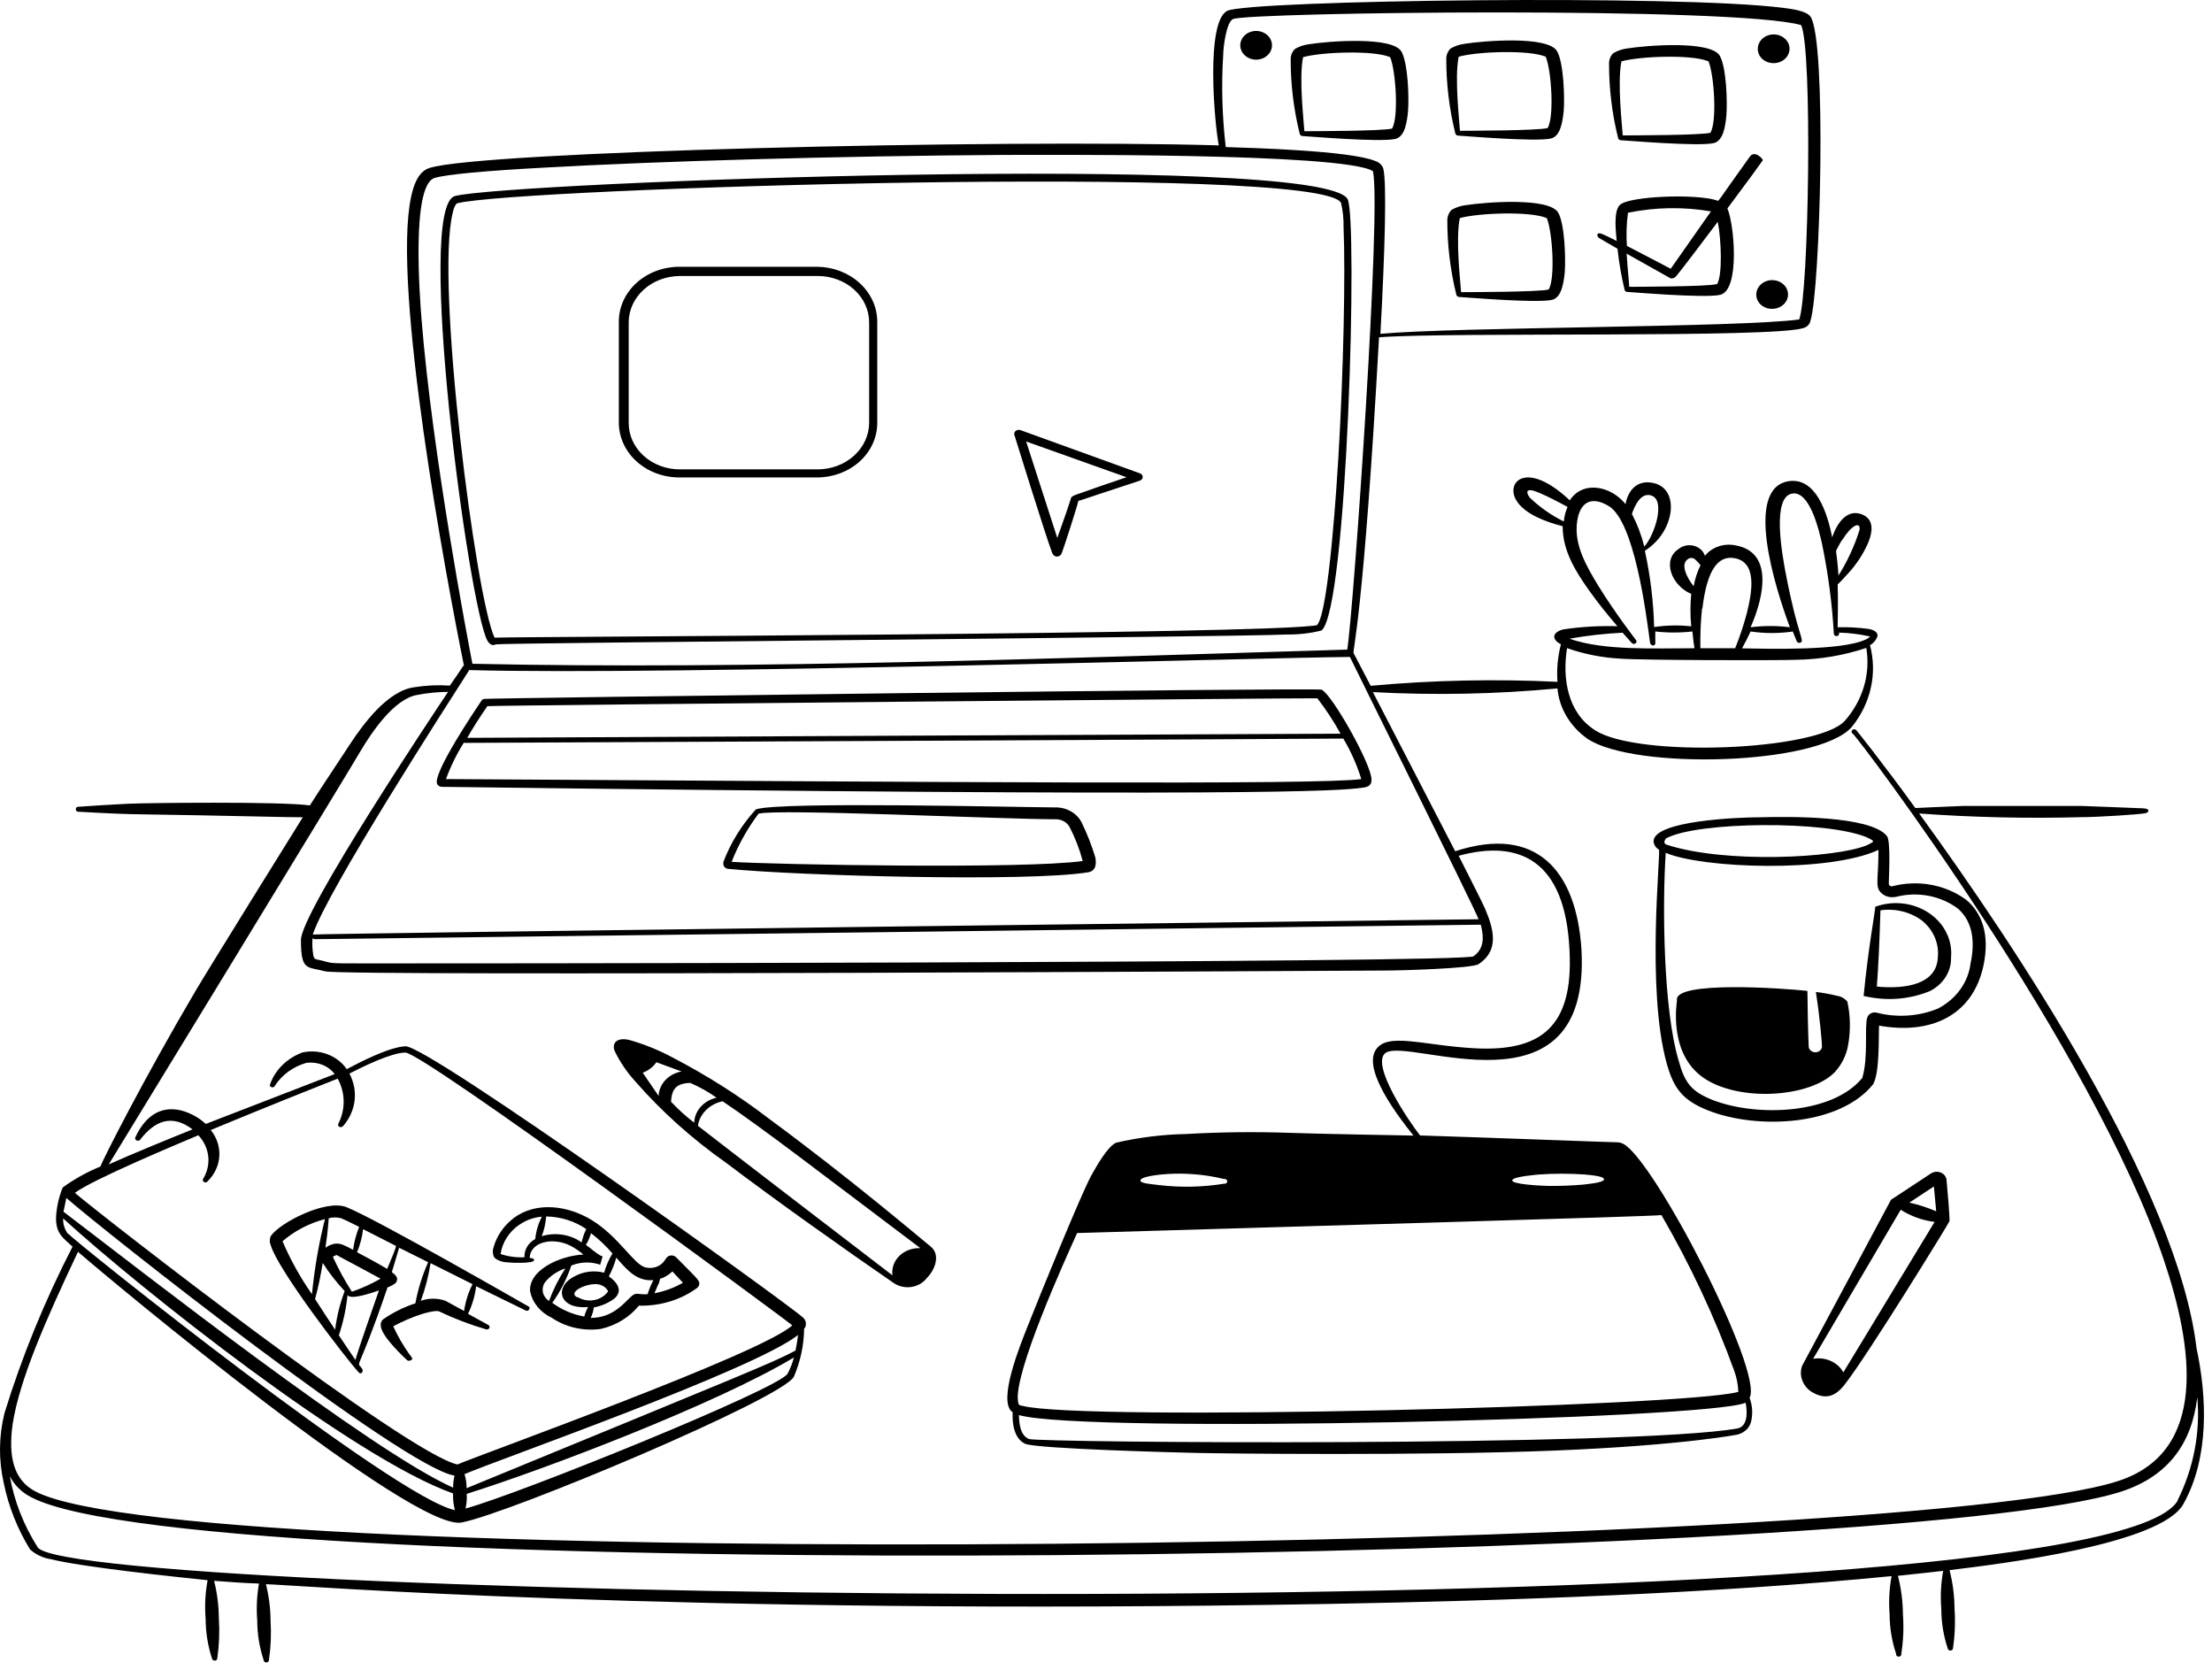 <svg width="216" height="163" viewBox="0 0 216 163" fill="none" xmlns="http://www.w3.org/2000/svg">
<path d="M143.899 93.348H143.831H143.899ZM49.369 123.225C49.799 123.287 52.154 123.389 52.154 123.02C52.154 122.805 51.723 122.815 51.723 122.815C51.78 121.177 54.078 120.767 55.72 121.627C56.172 121.863 56.59 122.148 56.965 122.477C54.644 122.59 51.565 124.024 51.769 126.103C51.886 126.645 52.137 127.156 52.504 127.599C52.87 128.04 53.343 128.401 53.886 128.654C54.564 129.113 55.337 129.446 56.159 129.632C56.981 129.819 57.837 129.854 58.675 129.739C60.167 129.395 61.48 128.591 62.388 127.465C64.44 127.524 66.447 126.917 68.048 125.755C68.116 125.706 68.172 125.646 68.213 125.577C68.254 125.508 68.278 125.433 68.286 125.355C68.286 124.997 68.286 125.017 66.022 122.744C65.958 122.679 65.877 122.629 65.788 122.599C65.698 122.568 65.601 122.557 65.506 122.567C65.41 122.576 65.319 122.607 65.239 122.656C65.16 122.704 65.094 122.77 65.048 122.846C65.009 122.89 64.975 122.939 64.946 122.989C64.766 123.295 64.476 123.535 64.123 123.67C63.771 123.804 63.378 123.824 63.01 123.727C61.878 123.43 60.418 120.716 57.758 119.097C55.437 117.684 52.323 117.264 50.127 118.944C49.182 119.678 48.51 120.658 48.203 121.75C48.08 122.087 48.105 122.453 48.27 122.774C48.568 123.035 48.956 123.194 49.369 123.225ZM53.625 127.025C53.315 126.824 53.099 126.526 53.022 126.188C52.944 125.85 53.01 125.498 53.206 125.202C53.708 124.574 54.406 124.096 55.21 123.829C54.561 124.825 54.03 125.878 53.625 126.974V127.025ZM64.29 125.407C64.561 124.669 64.29 124.925 64.743 124.741C65.085 124.586 65.396 124.378 65.659 124.126L66.69 125.233C65.837 125.722 64.893 126.069 63.905 126.257C64.018 125.991 64.199 125.581 64.29 125.355V125.407ZM60.191 122.795C61.267 124.014 62.161 125.099 63.803 124.977C63.569 125.418 63.379 125.877 63.237 126.349C62.41 126.4 62.297 126.226 61.969 126.349C61.324 126.574 60.259 128.674 57.678 128.664C57.839 128.338 57.942 127.993 57.984 127.64C58.714 127.506 59.398 127.214 59.976 126.789C60.224 126.595 60.385 126.326 60.429 126.031C60.429 125.673 60.293 125.212 59.456 124.608C59.768 124.009 60.014 123.385 60.191 122.744V122.795ZM56.388 126.667C55.391 126.185 57.09 125.335 58.188 125.366C58.44 125.367 58.687 125.434 58.899 125.557C59.111 125.68 59.281 125.856 59.388 126.062C59.236 126.282 59.037 126.473 58.802 126.62C58.566 126.769 58.3 126.872 58.019 126.923C57.739 126.975 57.449 126.975 57.168 126.922C56.888 126.869 56.622 126.765 56.388 126.615V126.667ZM57.724 120.398C58.492 120.99 59.19 121.652 59.807 122.375C59.448 122.965 59.174 123.595 58.992 124.249C58.516 124.125 58.017 124.092 57.526 124.15C57.035 124.208 56.563 124.357 56.139 124.587C54.067 125.612 54.554 127.855 57.429 127.599C57.26 127.893 57.134 128.206 57.056 128.531C55.907 128.323 54.834 127.862 53.931 127.189C54.733 126.061 55.358 124.836 55.788 123.553C56.228 123.37 56.704 123.268 57.188 123.254C57.672 123.24 58.154 123.314 58.606 123.471L58.844 122.662L58.595 122.559C58.063 122.232 57.825 121.975 57.214 121.535C57.441 121.161 57.612 120.762 57.724 120.347V120.398ZM53.331 118.759C54.748 118.782 56.119 119.213 57.248 119.988C57.045 120.406 56.893 120.842 56.795 121.289C56.253 120.904 55.612 120.646 54.932 120.542C54.252 120.436 53.554 120.485 52.901 120.685C53.139 120.063 53.284 119.416 53.331 118.759ZM50.738 119.558C51.366 119.116 52.12 118.846 52.912 118.78C52.561 119.468 52.343 120.206 52.267 120.961C51.929 121.144 51.653 121.407 51.468 121.721C51.282 122.034 51.195 122.388 51.214 122.744C50.421 122.783 49.627 122.675 48.882 122.426C49.05 121.288 49.709 120.257 50.716 119.558H50.738ZM33.825 117.848C31.787 117.049 27.259 119.415 26.432 120.685C26.313 120.965 26.313 121.275 26.432 121.556C27.145 124.003 33.802 132.648 35.036 133.99C35.251 134.236 35.546 133.898 35.353 133.611C34.764 132.73 34.832 134.502 37.844 125.683C38.123 125.584 38.383 125.446 38.614 125.274C38.719 125.168 38.777 125.031 38.777 124.889C38.777 124.748 38.719 124.61 38.614 124.505C38.511 124.39 38.393 124.287 38.263 124.198L38.976 121.812L41.806 123.225C41.234 124.519 40.816 125.865 40.561 127.24C39.419 127.612 38.349 128.145 37.391 128.817C36.723 129.483 37.776 130.712 38.432 131.45C39.089 132.187 39.644 132.689 39.768 132.802C39.893 132.914 40.289 132.802 40.255 132.617C40.183 132.469 40.088 132.331 39.972 132.208C39.359 131.344 38.832 130.432 38.398 129.483C39.278 129.007 40.207 128.609 41.172 128.295C41.523 128.182 42.61 127.875 42.904 128.039C44.357 128.731 45.872 129.31 47.433 129.77C47.496 129.797 47.568 129.801 47.634 129.779C47.7 129.758 47.754 129.714 47.784 129.657C47.814 129.6 47.817 129.534 47.794 129.475C47.771 129.416 47.722 129.367 47.659 129.34L45.701 128.264C46.117 127.409 46.385 126.5 46.493 125.571L51.327 127.937C51.621 128.09 51.848 127.67 51.633 127.558C51.418 127.445 36.746 119.005 33.825 117.848ZM32.104 118.933C32.499 118.826 32.92 118.826 33.315 118.933C33.576 119.036 34.21 119.343 35.07 119.773C34.78 120.498 34.582 121.251 34.481 122.016C33.723 121.627 33.27 121.33 32.67 121.422C32.343 121.489 32.037 121.622 31.776 121.812C31.889 121.013 31.991 120.398 32.104 118.933ZM27.576 121.187C28.75 120.174 30.174 119.429 31.73 119.015C31.126 121.432 30.703 123.881 30.462 126.349C29.321 124.714 28.358 122.981 27.587 121.177L27.576 121.187ZM32.715 129.801C32.093 128.869 31.413 127.834 30.768 126.82C31.153 125.355 31.278 124.679 31.515 123.297C32.135 124.269 32.851 125.187 33.655 126.042C33.199 127.261 32.887 128.521 32.727 129.801H32.715ZM34.697 132.751C34.289 132.167 33.768 131.378 33.089 130.364C33.519 129.079 33.803 127.757 33.938 126.421C34.187 126.964 36.406 126.185 37.006 125.98C36.565 127.24 35.025 131.624 34.708 132.751H34.697ZM34.357 126.103C33.655 125.005 33.035 123.865 32.5 122.692L32.851 122.518C33.01 122.6 36.882 124.669 37.164 124.833C36.282 125.341 35.345 125.766 34.368 126.103H34.357ZM37.753 123.85C36.904 123.338 35.749 122.713 34.866 122.252C35.168 121.526 35.366 120.769 35.455 119.999L38.67 121.637C38.614 122.027 38.229 122.826 37.821 123.85H37.753ZM45.248 127.947L43.504 126.994C42.73 126.718 41.867 126.718 41.093 126.994C41.532 125.797 41.85 124.566 42.044 123.317L46.142 125.366C45.723 126.201 45.445 127.088 45.316 127.998L45.248 127.947Z" fill="black"/>
<path d="M214.486 131.593C212.652 116.148 196.847 92.395 187.405 79.418C192.677 79.8 197.969 79.919 203.254 79.777C204.76 79.777 208.7 79.531 209.46 79.398C209.9 79.316 209.968 78.937 209.301 78.916C208.632 78.896 203.877 78.691 203.233 78.681H191.719C189.952 78.742 187.19 78.885 187.032 78.885C183.635 74.205 181.269 71.275 181.247 71.265C181.221 71.241 181.189 71.222 181.155 71.211C181.12 71.199 181.083 71.193 181.046 71.195C181.009 71.198 180.973 71.206 180.94 71.222C180.907 71.238 180.879 71.259 180.856 71.286C180.833 71.312 180.817 71.343 180.808 71.375C180.8 71.409 180.798 71.442 180.806 71.475C180.813 71.508 180.828 71.539 180.849 71.566C180.87 71.594 180.897 71.617 180.93 71.634C181.45 72.013 204.33 102.259 211.327 123.092C214.101 131.358 215.742 141.733 206.798 144.601C185.56 151.463 19.22 153.696 3.496 145.625C1.311 144.509 0.801 142.184 1.231 139.05C1.899 134.697 4.492 128.807 7.616 122.211C11.137 125.284 40.345 149.548 45.078 148.637C49.81 147.725 76.425 136.54 77.523 134.4C78.162 132.913 78.499 131.334 78.52 129.739C78.654 129.572 78.716 129.367 78.695 129.161C78.675 128.957 78.572 128.765 78.406 128.623C76.652 127.045 41.84 102.074 39.598 102.146C38.036 102.208 35.206 103.662 33.858 104.379C33.422 103.732 32.771 103.227 31.999 102.932C31.227 102.638 30.373 102.571 29.556 102.74C28.787 103.021 28.097 103.457 27.541 104.014C26.984 104.571 26.574 105.235 26.341 105.956C26.354 106.012 26.387 106.061 26.436 106.097C26.484 106.133 26.545 106.152 26.607 106.152C26.67 106.152 26.73 106.133 26.779 106.097C26.827 106.061 26.861 106.012 26.873 105.956C27.554 104.914 28.634 104.135 29.907 103.764C30.437 103.691 30.979 103.755 31.47 103.949C31.961 104.143 32.381 104.459 32.681 104.86L20.092 109.726C19.424 109.104 18.589 108.648 17.669 108.404C15.518 107.892 14.069 109.172 13.209 111.047C13.19 111.101 13.192 111.159 13.215 111.212C13.238 111.264 13.28 111.308 13.335 111.335C13.389 111.364 13.453 111.373 13.514 111.364C13.576 111.354 13.632 111.325 13.673 111.282C15.122 109.388 16.798 108.742 18.801 110.258C16.379 111.231 12.994 112.614 10.616 113.679C10.786 113.433 35.217 73.406 35.217 73.303C36.292 71.501 38.455 68.274 40.685 67.854C41.693 67.656 42.721 67.552 43.753 67.547C42.179 69.903 29.409 89.056 29.387 91.76C29.387 94.833 29.975 94.352 31.787 94.833C33.598 95.314 134.955 94.751 135.136 94.751C136.891 94.751 143.751 94.546 144.385 94.126C146.355 92.815 145.914 90.859 145.053 88.8C144.85 88.309 143.819 86.27 142.438 83.546C148.382 81.927 152.853 83.986 153.261 92.764C153.669 100.354 150.363 102.668 144.034 102.341C138.951 102.074 135.442 100.722 134.332 102.515C133.087 104.512 136.529 108.998 138.023 110.862C137.808 110.862 128.332 110.688 125.943 110.596C122.577 110.478 119.207 110.516 115.845 110.709C113.53 110.755 111.228 111.04 108.985 111.559C108.135 111.938 107.037 113.915 106.573 114.744C105.656 116.373 101.479 126.595 100.324 129.545C99.645 131.245 97.347 136.878 98.886 137.872C98.83 138.968 99.022 140.432 100.086 140.944C101.15 141.457 115.777 141.825 116.898 141.846C118.879 141.897 138.906 142.133 151.687 141.62C164.469 141.108 170.05 140.002 169.722 140.033C170.046 139.947 170.338 139.78 170.564 139.551C170.79 139.324 170.942 139.044 171.001 138.742C171.176 137.985 171.121 137.2 170.843 136.469C172.269 133.959 161.48 113.126 158.491 111.661C158.315 111.572 158.117 111.522 157.914 111.518C157.314 111.518 143.887 111.006 138.668 110.852C137.536 109.408 133.857 103.969 135.272 102.812C137.423 101.112 155.389 109.633 154.427 92.672C153.929 85 150.023 80.504 142.099 83.105C141.408 81.753 135.612 70.548 134.061 67.568C140.069 67.893 146.097 67.773 152.084 67.209C152.169 68.165 152.473 69.095 152.976 69.939C153.479 70.783 154.17 71.525 155.004 72.115C159.533 75.188 177.556 74.727 180.828 70.968C181.745 69.834 182.379 68.533 182.685 67.155C182.992 65.778 182.965 64.357 182.605 62.989C182.906 62.816 183.14 62.562 183.273 62.262C183.454 61.944 183.273 61.545 182.492 61.402C181.484 61.265 180.465 61.21 179.447 61.238C179.447 60.398 179.503 58.831 179.447 57.049C179.548 56.987 180.284 56.188 180.364 56.096C181.266 55.142 181.979 54.054 182.469 52.88C182.843 51.927 182.99 50.831 182.005 50.299C180.488 49.551 179.424 50.924 178.914 52.46C178.439 50.094 177.341 46.622 174.714 46.97C170.254 47.585 173.333 57.366 174.782 61.238C173.51 61.076 172.217 61.076 170.944 61.238C172.36 58.022 173.084 53.863 169.45 53.238C168.899 53.128 168.325 53.166 167.797 53.349C167.271 53.531 166.814 53.848 166.484 54.263C166.411 54.031 166.275 53.819 166.087 53.648C165.9 53.478 165.667 53.352 165.411 53.285C165.156 53.217 164.885 53.209 164.625 53.262C164.366 53.315 164.124 53.427 163.925 53.587C162.261 54.672 163.212 57.161 165.148 57.981C165.046 59.034 165.046 60.093 165.148 61.146C163.943 61.014 162.724 61.038 161.525 61.217C161.458 58.717 161.156 56.225 160.62 53.771C161.307 53.328 161.887 52.761 162.319 52.105C162.752 51.449 163.029 50.719 163.133 49.961C163.291 48.599 162.759 47.462 161.503 47.165C159.929 46.796 159.001 47.789 158.729 49.213C157.337 47.472 154.608 46.847 153.284 48.844C149.038 44.85 146.989 47.083 148.065 48.844C148.868 50.196 150.963 50.954 152.593 51.374C152.593 53.669 153.725 55.604 155.129 57.581C156.069 58.913 157.122 60.193 157.937 61.135C156.175 61.084 154.412 61.187 152.672 61.443C151.608 61.699 151.438 62.395 152.423 62.897C152.112 64.098 151.998 65.333 152.084 66.564C146.002 66.271 139.905 66.401 133.846 66.953C133.461 66.205 132.317 64.024 132.181 63.768C132.045 63.512 133.132 60.541 134.661 32.928C141.68 32.395 173.243 33.03 176.141 32.016C176.307 31.962 176.454 31.869 176.568 31.747C176.681 31.625 176.757 31.477 176.786 31.32C177.748 28.462 178.405 3.901 176.786 1.617C176.39 1.053 174.975 0.879 174.194 0.777C164.107 -0.555 122.015 0.019 119.853 1.053C117.69 2.088 118.607 12.187 119.015 14.194C97.154 13.559 46.674 14.799 41.919 16.407C40.787 16.775 40.368 18.179 40.142 19.233C38.262 28.011 43.538 56.26 45.304 64.987C45.191 64.987 45.304 64.987 43.923 66.933C42.754 66.854 41.578 66.909 40.425 67.097C37.843 67.455 35.466 70.681 34.153 72.689C34.096 72.791 30.756 77.81 30.258 78.629C27.417 78.23 14.205 78.384 12.53 78.466C10.854 78.547 9.133 78.66 7.616 78.763C7.345 78.763 7.322 79.234 7.616 79.244C10.786 79.418 11.952 79.48 14.409 79.51C20.42 79.592 29.285 79.818 29.568 79.787C28.979 80.719 20.262 94.751 19.096 96.738C14.024 105.342 10.039 113.218 9.801 113.884C8.485 114.425 7.249 115.114 6.122 115.932C5.758 116.835 5.541 117.78 5.477 118.739C5.42 120.388 6.077 120.787 7.084 121.709C4.381 126.95 2.158 132.383 0.439 137.954C-0.122 140.207 -0.146 142.543 0.371 144.806C0.833 147.068 1.697 149.247 2.929 151.259C3.483 151.767 4.2 152.104 4.979 152.221C7.956 152.979 17.183 153.952 20.273 154.27C20.04 155.521 19.976 156.794 20.081 158.06C20.084 159.364 20.294 160.66 20.703 161.911C20.707 161.941 20.718 161.971 20.734 161.999C20.751 162.026 20.773 162.05 20.8 162.07C20.827 162.089 20.857 162.104 20.89 162.112C20.923 162.122 20.958 162.124 20.992 162.121C21.026 162.117 21.059 162.108 21.09 162.093C21.12 162.078 21.146 162.058 21.168 162.034C21.189 162.009 21.206 161.982 21.215 161.952C21.225 161.922 21.228 161.89 21.224 161.86C21.405 160.583 21.455 159.294 21.371 158.008C21.364 156.771 21.208 155.538 20.907 154.331C22.469 154.454 23.975 154.557 25.288 154.598C25.08 155.793 25.023 157.006 25.119 158.213C25.122 159.518 25.332 160.814 25.741 162.064C25.741 162.127 25.769 162.187 25.817 162.231C25.866 162.275 25.933 162.3 26.002 162.3C26.071 162.3 26.137 162.275 26.186 162.231C26.235 162.187 26.262 162.127 26.262 162.064C26.449 160.788 26.502 159.499 26.42 158.213C26.413 157.017 26.261 155.825 25.968 154.659C28.492 154.71 65.648 157.732 129.815 156.585C147.012 156.277 167.684 155.56 184.711 153.87C184.486 155.105 184.421 156.36 184.518 157.609C184.524 158.91 184.737 160.204 185.152 161.45C185.145 161.484 185.145 161.52 185.154 161.554C185.163 161.588 185.181 161.62 185.205 161.647C185.23 161.674 185.26 161.697 185.295 161.711C185.33 161.726 185.368 161.734 185.407 161.734C185.446 161.734 185.484 161.726 185.519 161.711C185.554 161.697 185.585 161.674 185.61 161.647C185.633 161.62 185.652 161.588 185.66 161.554C185.669 161.52 185.67 161.484 185.662 161.45C185.86 160.175 185.913 158.884 185.82 157.599C185.808 156.334 185.645 155.073 185.333 153.84C186.59 153.717 189.5 153.389 189.749 153.358C189.526 154.587 189.465 155.835 189.568 157.076C189.569 158.381 189.778 159.678 190.19 160.927C190.198 160.99 190.233 161.047 190.287 161.086C190.341 161.126 190.41 161.144 190.479 161.138C190.548 161.131 190.611 161.099 190.654 161.05C190.699 161.001 190.719 160.939 190.711 160.876C190.898 159.603 190.947 158.317 190.858 157.035C190.851 155.773 190.687 154.516 190.371 153.287C195.477 152.662 211.088 150.757 213.216 146.813C215.729 142.317 215.528 136.469 214.486 131.593ZM111.464 115.103C111.588 114.826 115.381 114.079 119.524 115.103C119.562 115.095 119.602 115.096 119.639 115.104C119.677 115.112 119.712 115.128 119.742 115.15C119.772 115.172 119.797 115.2 119.813 115.232C119.83 115.263 119.839 115.298 119.839 115.333C119.839 115.368 119.83 115.403 119.813 115.435C119.797 115.466 119.772 115.495 119.742 115.516C119.712 115.538 119.677 115.554 119.639 115.562C119.602 115.571 119.562 115.571 119.524 115.564C117.461 115.895 115.355 115.944 113.275 115.707C112.302 115.564 111.068 115.553 111.43 115.103H111.464ZM169.665 139.459C159.193 141.262 101.343 140.852 100.471 140.484C99.599 140.115 99.52 138.927 99.498 138.148C105.769 139.992 167.05 138.568 170.458 136.94C170.639 137.841 170.684 139.285 169.631 139.459H169.665ZM147.691 115.215C147.691 114.867 150.182 114.673 150.295 114.662C151.776 114.559 153.263 114.559 154.744 114.662C155.571 114.744 156.714 114.847 156.623 115.164C156.533 115.482 154.823 115.615 154.529 115.656C153.422 115.748 152.312 115.789 151.201 115.779C150.453 115.758 147.612 115.635 147.657 115.215H147.691ZM162.239 118.626C165.071 123.508 167.449 128.596 169.348 133.836C169.59 134.498 169.724 135.188 169.744 135.885C164.639 137.319 105.792 138.794 99.837 137.247C99.554 137.175 99.475 137.247 99.407 136.817C98.977 134.031 104.015 122.959 105.181 120.378C126.6 119.732 162.012 118.739 162.205 118.626H162.239ZM152.706 50.913C151.469 50.298 150.345 49.51 149.378 48.578C148.936 47.974 149.038 47.554 150.34 48.127C151.155 48.465 152.299 49.07 153.069 49.49C152.871 49.945 152.749 50.425 152.706 50.913ZM179.877 52.747C180.782 51.272 181.677 50.852 181.586 51.722C181.099 53.281 180.408 54.78 179.526 56.188C179.458 55.164 179.379 54.478 179.288 53.802C179.333 53.658 179.56 53.228 179.843 52.747H179.877ZM175.065 61.658C175.292 62.242 175.439 62.59 175.45 62.61C175.463 62.639 175.481 62.666 175.506 62.688C175.529 62.711 175.558 62.728 175.59 62.741C175.621 62.753 175.655 62.76 175.69 62.76C175.724 62.761 175.758 62.755 175.79 62.743C176.288 62.569 175.552 62.149 174.375 55.973C174.024 54.13 172.982 48.445 175.043 48.179C176.718 47.953 177.624 51.712 177.941 53.197C178.529 56.06 178.907 58.955 179.073 61.863C179.072 61.919 179.094 61.974 179.134 62.018C179.175 62.061 179.231 62.09 179.294 62.098C179.355 62.107 179.419 62.095 179.472 62.065C179.525 62.035 179.564 61.989 179.582 61.934C179.586 61.876 179.586 61.818 179.582 61.76C180.606 61.787 181.623 61.914 182.616 62.139C182.49 62.273 182.332 62.378 182.152 62.446C179.775 63.553 172.586 63.337 170.107 63.297C170.446 62.682 170.684 62.211 170.944 61.648C172.297 61.849 173.678 61.852 175.031 61.658H175.065ZM166.235 59.415C166.495 57.366 167.073 54.099 169.36 54.488C171.646 54.877 171.069 57.878 170.571 59.886C170.264 61.037 169.886 62.173 169.439 63.286H166.042C166.015 61.994 166.068 60.702 166.201 59.415H166.235ZM164.797 54.601C164.85 54.555 164.912 54.52 164.981 54.498C165.049 54.476 165.123 54.467 165.194 54.472C165.267 54.477 165.338 54.495 165.402 54.526C165.466 54.557 165.523 54.6 165.567 54.652C165.747 54.815 165.91 54.993 166.054 55.184C165.732 55.838 165.508 56.526 165.386 57.233C164.797 56.495 164.039 55.154 164.797 54.601ZM161.231 48.373C162.703 48.793 161.548 52.296 160.563 53.361C160.291 52.259 159.885 51.187 159.352 50.166C159.68 49.264 160.235 48.087 161.231 48.363V48.373ZM158.446 61.77C159.001 62.405 159.363 62.795 159.363 62.795C159.408 62.835 159.468 62.859 159.531 62.862C159.594 62.866 159.656 62.848 159.706 62.813C159.756 62.778 159.79 62.728 159.802 62.671C159.814 62.615 159.803 62.557 159.771 62.508C159.771 62.508 157.767 59.927 156.114 57.254C154.869 55.205 153.68 53.157 154.008 50.893C154.269 49.111 155.31 48.353 157.065 49.387C159.601 50.862 160.756 59.958 161.118 62.702C161.122 62.774 161.15 62.843 161.198 62.9C161.247 62.957 161.314 62.999 161.39 63.02C161.695 63.02 161.65 62.723 161.639 62.58C161.627 62.436 161.639 61.719 161.639 61.648C162.842 61.785 164.058 61.785 165.261 61.648C165.329 62.395 165.408 62.979 165.465 63.286C161.446 63.286 156.589 63.532 153.261 62.354C154.972 62.048 156.704 61.853 158.446 61.77ZM153.023 63.276C154.679 63.857 156.424 64.202 158.197 64.3C160.201 64.464 173.843 64.485 175.394 64.413C177.732 64.378 180.048 63.987 182.243 63.255C182.453 64.513 182.374 65.797 182.01 67.026C181.646 68.254 181.004 69.401 180.126 70.394C177.375 73.314 159.974 73.979 155.797 71.316C153.046 69.606 152.548 66.185 153.023 63.266V63.276ZM143.899 93.348C144.136 94.034 36.191 94.065 36.077 94.055C31.549 94.055 32.681 94.055 31.164 93.717C30.756 93.635 30.677 93.635 30.598 93.276C30.502 92.714 30.475 92.144 30.519 91.576C30.543 91.618 30.581 91.652 30.628 91.672C30.675 91.692 30.728 91.698 30.779 91.689C30.779 91.689 143.865 90.296 144.6 90.275C144.906 91.474 144.951 92.59 143.899 93.348ZM175.745 31.186C175.745 31.186 175.812 31.084 175.835 31.115C175.858 31.145 175.745 31.176 175.688 31.186H175.745ZM119.445 5.355C119.445 4.689 119.74 2.17 120.396 1.862C121.891 1.186 169.382 0.613 175.869 2.446C177.001 4.597 176.639 28.759 175.688 31.186C170.118 31.975 142.087 31.914 134.796 32.59C135.238 24.529 135.43 17.738 135.068 16.417C134.998 16.245 134.885 16.089 134.738 15.963C134.591 15.837 134.413 15.743 134.219 15.69C131.74 14.717 122.411 14.44 119.694 14.358C119.341 11.368 119.258 8.357 119.445 5.355ZM41.16 31.145C40.991 28.995 40.153 18.138 42.417 17.38C43.549 17.021 47.534 16.663 53.319 16.355C64.402 15.731 81.871 15.229 97.765 15.126C101.298 15.126 131.14 14.891 134.061 16.704C134.921 20.247 132.17 59.62 131.559 63.419C104.807 64.208 73.108 65.396 46.13 64.802C45.678 62.457 42.213 44.358 41.16 31.145ZM45.779 65.488C45.782 65.465 45.782 65.441 45.779 65.417C64.855 65.949 124.551 64.177 131.819 64.136C132.623 65.826 143.91 88.483 144.385 89.743C144.261 89.743 30.689 91.135 30.541 91.238C31.968 86.916 43.764 68.643 45.779 65.488ZM76.901 134.113C76.063 135.588 50.681 145.851 45.462 147.274C45.564 146.802 45.602 146.321 45.576 145.84C53.285 143.423 70.018 137.042 77.523 132.525C77.381 133.077 77.172 133.613 76.901 134.123V134.113ZM77.682 131.849C75.418 133.058 73.255 133.898 45.564 145.287C45.566 144.824 45.497 144.362 45.361 143.915C48.983 142.378 73.55 133.765 77.931 130.333C77.874 130.774 77.795 131.306 77.682 131.859V131.849ZM19.367 110.832C19.912 111.412 20.249 112.128 20.334 112.885C20.419 113.642 20.248 114.405 19.843 115.072C19.662 115.328 20.092 115.594 20.273 115.328C20.957 114.654 21.361 113.787 21.417 112.873C21.472 111.96 21.176 111.058 20.579 110.32C26.081 108.035 31.492 105.885 32.975 105.301C33.346 105.983 33.545 106.73 33.557 107.491C33.569 108.251 33.393 109.004 33.043 109.695C32.907 110.023 33.315 110.145 33.507 109.93C34.13 109.214 34.518 108.355 34.626 107.449C34.734 106.544 34.558 105.629 34.119 104.809C35.341 104.184 38.194 102.761 39.587 102.761C41.33 102.761 76.708 128.797 77.365 129.391C74.41 132.146 46.979 141.969 44.67 142.972C39.802 141.948 10.096 118.831 7.311 116.455C9.043 115.154 17.42 111.651 19.367 110.832ZM6.45 116.926C9.982 120.05 39.451 143.321 44.387 144.058C44.288 144.444 44.242 144.84 44.251 145.236C36.326 141.733 13.684 123.993 6.19 118.288C6.224 118.288 6.394 117.284 6.484 116.926H6.45ZM6.62 120.439C6.301 120 6.142 119.48 6.167 118.954C13.571 125.714 34.47 142.337 44.24 145.799C44.22 146.347 44.281 146.895 44.421 147.428C38.613 146.25 7.39 121.279 6.654 120.439H6.62ZM212.662 146.475C205.349 159.606 6.892 156.175 3.677 151.054C2.314 148.911 1.393 146.561 0.96 144.12C1.396 144.985 2.126 145.702 3.043 146.168C19.707 154.946 185.503 152.652 207.148 145.615C211.734 144.12 214.044 140.893 214.564 136.397C214.871 139.849 214.21 143.316 212.64 146.475H212.662Z" fill="black"/>
<path d="M43.141 76.817C123.192 77.841 130.834 77.216 133.076 76.898C133.608 76.827 133.947 76.663 133.925 76.1C133.925 74.614 130.076 67.803 129.057 67.332C128.604 67.117 47.545 68.151 47.262 68.233C47.21 68.245 47.16 68.267 47.117 68.296C47.074 68.326 47.039 68.364 47.013 68.407C46.243 69.544 42.485 75.157 42.655 76.427C42.673 76.533 42.732 76.63 42.821 76.701C42.909 76.772 43.023 76.813 43.141 76.817ZM47.591 68.94C48.406 68.848 128.151 68.131 128.638 68.172C129.483 69.272 130.24 70.425 130.902 71.624C129.045 71.624 46.062 72.023 45.632 72.033C46.13 71.132 46.787 70.108 47.591 68.94ZM45.326 72.525C45.768 72.525 129.736 72.136 131.174 72.105C131.919 73.36 132.508 74.686 132.929 76.059C128.898 76.642 92.173 76.356 43.549 76.059C44.003 74.818 44.591 73.621 45.304 72.484L45.326 72.525ZM105.622 80.299C105.397 79.847 105.028 79.465 104.562 79.203C104.097 78.94 103.555 78.809 103.007 78.824C100.132 78.824 75.984 78.22 73.81 79.019C72.422 80.54 71.349 82.275 70.64 84.14C70.572 84.591 70.821 84.795 71.127 84.826C77.92 85.492 100.437 86.127 106.279 85.154C107.003 85.031 107.094 84.335 106.947 83.669C106.597 82.518 106.153 81.392 105.622 80.299ZM71.444 84.14C72.094 82.478 72.977 80.898 74.07 79.439C75.791 78.927 98.173 79.992 103.041 79.981C103.331 79.972 103.617 80.039 103.867 80.173C104.116 80.308 104.317 80.504 104.445 80.739C104.995 81.803 105.424 82.915 105.724 84.058C99.984 84.867 75.61 84.406 71.444 84.14ZM184.247 81.61C182.65 79.623 174.646 79.715 171.963 79.787C169.699 79.787 161.469 80.125 161.469 82.132C161.478 82.295 161.53 82.453 161.621 82.594C161.711 82.735 161.838 82.854 161.99 82.942C162.205 83.095 160.722 96.595 162.759 103.836C163.427 106.233 164.288 107.421 166.812 108.414C171.658 110.32 179.696 109.9 182.922 105.833C183.567 104.645 183.432 101.183 183.488 100.128C188.503 101.03 192.613 99.186 193.677 94.3C194.345 91.156 193.485 89.097 192.002 87.848C191.011 87.118 189.839 86.615 188.588 86.384C187.336 86.152 186.041 86.197 184.813 86.516C184.77 86.529 184.724 86.533 184.68 86.526C184.635 86.52 184.592 86.505 184.556 86.48C184.519 86.456 184.489 86.425 184.469 86.388C184.449 86.352 184.438 86.311 184.439 86.27C184.439 85.728 184.654 82.05 184.247 81.61ZM162.737 81.825C165.793 80.207 178.247 80.084 182.266 81.733C182.401 81.794 182.911 82.03 182.911 82.132C182.911 82.235 182.39 82.481 182.266 82.532C179.232 83.771 168.397 84.335 162.703 82.45C162.307 82.255 162.703 81.866 162.703 81.825H162.737ZM185.13 87.561C186.159 87.293 187.244 87.254 188.293 87.448C189.342 87.643 190.323 88.064 191.153 88.677C192.375 89.701 192.987 91.463 192.42 94.075C192.308 94.983 191.96 95.854 191.405 96.618C190.851 97.381 190.104 98.016 189.228 98.469C187.371 99.225 185.281 99.37 183.318 98.879C183.222 98.847 183.119 98.834 183.017 98.84C182.915 98.845 182.814 98.87 182.723 98.912C182.632 98.955 182.551 99.014 182.486 99.085C182.421 99.157 182.373 99.24 182.345 99.329C182.039 100.108 182.469 103.252 181.847 105.239C178.982 108.752 171.658 109.07 167.322 107.421C165.126 106.571 164.514 105.69 163.925 103.57C162.408 98.541 162.318 88.298 162.658 83.259C166.224 84.785 178.575 85.226 183.432 82.972C183.432 86.147 183.001 86.68 183.884 87.325C184.055 87.442 184.252 87.523 184.462 87.564C184.67 87.604 184.887 87.603 185.096 87.561H185.13ZM75.157 109.265C72.184 106.983 68.986 104.953 65.602 103.201C64.299 102.506 62.913 101.946 61.47 101.532C60.259 101.245 59.749 101.808 59.998 102.556C60.509 103.63 61.183 104.632 62.002 105.536C64.607 108.52 67.603 111.206 70.923 113.536C75.972 117.356 82.516 121.986 87.293 125.274C87.537 125.435 87.813 125.55 88.107 125.612C88.4 125.676 88.704 125.685 89.002 125.641C89.299 125.595 89.583 125.497 89.839 125.351C90.094 125.206 90.313 125.016 90.486 124.792C91.324 123.963 91.845 122.508 90.905 121.719C89.818 120.839 83.172 115.174 75.157 109.265ZM64.312 106.991L62.761 104.727C63.313 104.52 63.78 104.161 64.097 103.703L66.553 104.604C65.937 104.715 65.38 105.011 64.973 105.444C64.566 105.878 64.333 106.422 64.312 106.991ZM67.787 109.603C66.969 108.979 66.212 108.294 65.523 107.554C65.602 106.315 66.032 105.762 67.402 105.721C68.315 106.115 69.177 106.6 69.972 107.165C69.363 107.299 68.82 107.611 68.426 108.05C68.031 108.49 67.807 109.036 67.787 109.603ZM87.146 124.505C85.89 123.553 69.18 110.729 68.15 109.91C68.236 109.336 68.513 108.8 68.944 108.373C69.374 107.944 69.938 107.645 70.561 107.513C74.467 110.135 80.082 114.478 89.875 121.853C89.494 121.835 89.113 121.894 88.759 122.023C88.405 122.153 88.087 122.351 87.827 122.604C87.567 122.856 87.371 123.158 87.254 123.486C87.136 123.815 87.1 124.162 87.146 124.505ZM176.854 135.854C178.269 136.725 179.254 136.325 180.171 135.117C182.435 132.208 190.36 119.333 190.36 119.23C190.36 119.128 190.451 119.323 190.077 115.185C190.061 115.029 189.999 114.88 189.897 114.754C189.796 114.627 189.658 114.528 189.5 114.467C189.341 114.405 189.167 114.382 188.996 114.403C188.824 114.423 188.662 114.484 188.526 114.58L184.654 117.131C184.654 117.131 176.062 133.201 175.971 133.345C175.815 133.795 175.817 134.277 175.975 134.726C176.133 135.175 176.44 135.568 176.854 135.854ZM188.843 115.83C188.911 116.578 189.002 117.571 189.069 118.257C188.229 117.893 187.349 117.609 186.443 117.407L188.843 115.83ZM185.605 118.104C186.586 118.733 187.72 119.141 188.911 119.292C188.741 119.558 180.092 133.836 180.001 133.98C179.738 133.496 179.306 133.104 178.772 132.865C178.238 132.626 177.632 132.553 177.047 132.658C177.93 131.173 185.288 118.616 185.605 118.104Z" fill="black"/>
<path d="M180.397 97.793C180.276 97.638 180.121 97.506 179.942 97.406C179.762 97.306 179.563 97.239 179.356 97.209C178.686 97.047 178.006 96.924 177.318 96.841C177.703 99.278 177.929 101.962 177.918 102.197C177.901 102.354 177.816 102.497 177.683 102.597C177.549 102.696 177.378 102.744 177.205 102.73C177.032 102.712 176.873 102.633 176.763 102.511C176.653 102.389 176.6 102.231 176.616 102.074C176.616 101.9 176.548 101.194 176.492 96.738C174.228 96.482 163.325 95.714 163.756 97.68C163.756 97.783 162.861 102.802 166.325 105.209C169.79 107.616 176.718 107.144 179.141 104.696C179.829 103.951 180.282 103.052 180.454 102.095C180.722 100.67 180.702 99.213 180.397 97.793ZM183.115 88.524C183.115 88.985 182.435 92.508 181.982 97.24L182.526 97.342C184.518 97.725 186.593 97.52 188.447 96.759C189.094 96.433 189.629 95.954 189.994 95.373C190.36 94.79 190.541 94.13 190.518 93.46C190.596 92.629 190.436 91.794 190.054 91.034C189.673 90.274 189.084 89.615 188.341 89.121C187.599 88.626 186.729 88.311 185.814 88.206C184.898 88.102 183.97 88.211 183.115 88.524ZM183.624 88.872C184.347 88.769 185.085 88.806 185.79 88.983C186.496 89.16 187.15 89.471 187.711 89.896C188.25 90.343 188.667 90.896 188.93 91.513C189.193 92.129 189.295 92.792 189.228 93.45C189.126 96.083 186.137 96.584 183.273 96.318C183.409 94.454 183.522 92.313 183.624 88.872ZM74.048 79.439C74.048 79.439 74.059 79.449 74.048 79.439V79.439ZM171.499 28.749C171.496 28.931 171.533 29.112 171.608 29.282C171.683 29.451 171.794 29.606 171.935 29.736C172.076 29.866 172.244 29.97 172.429 30.042C172.615 30.113 172.814 30.151 173.016 30.152C173.325 30.158 173.628 30.081 173.887 29.93C174.146 29.78 174.351 29.563 174.473 29.307C174.595 29.052 174.631 28.768 174.576 28.494C174.52 28.22 174.375 27.967 174.159 27.768C173.943 27.569 173.667 27.432 173.365 27.375C173.064 27.319 172.75 27.344 172.465 27.45C172.179 27.555 171.935 27.735 171.763 27.966C171.592 28.197 171.499 28.47 171.499 28.749ZM47.591 62.538C47.851 62.999 48.191 63.051 48.406 62.907C48.621 62.764 120.317 62.2 125.649 61.944C126.796 61.96 127.94 61.829 129.045 61.555C131.593 59.507 132.589 21.21 131.593 19.438C129.045 14.839 49.323 17.8 44.421 19.141C40.515 20.207 45.791 59.271 47.591 62.538ZM44.206 20.8C44.206 20.616 44.455 19.899 44.647 19.848C50.07 18.373 128.808 15.946 130.947 19.797C131.13 20.567 131.213 21.355 131.196 22.142C131.389 26.608 131.196 36.174 130.687 44.747C130.585 46.386 129.781 59.814 128.604 61.033C123.906 61.934 51.508 62.139 48.293 62.252C46.459 58.4 42.496 27.56 44.206 20.8ZM173.163 6.164C173.471 6.17 173.774 6.093 174.033 5.943C174.293 5.793 174.496 5.577 174.619 5.322C174.743 5.067 174.779 4.784 174.724 4.51C174.668 4.236 174.525 3.983 174.31 3.784C174.095 3.584 173.821 3.447 173.52 3.389C173.219 3.331 172.906 3.355 172.62 3.459C172.334 3.563 172.09 3.741 171.916 3.971C171.742 4.201 171.649 4.472 171.646 4.751C171.642 4.934 171.677 5.116 171.752 5.287C171.826 5.457 171.937 5.613 172.078 5.745C172.219 5.876 172.388 5.981 172.575 6.053C172.761 6.125 172.961 6.163 173.163 6.164Z" fill="black"/>
<path d="M66.362 46.611H79.811C81.367 46.606 82.857 46.042 83.955 45.044C85.052 44.045 85.667 42.694 85.664 41.285V31.412C85.664 30.001 85.05 28.646 83.954 27.642C82.859 26.637 81.37 26.064 79.811 26.045H66.362C65.582 26.042 64.809 26.179 64.088 26.448C63.367 26.716 62.711 27.112 62.16 27.611C61.608 28.11 61.172 28.702 60.875 29.355C60.578 30.007 60.426 30.706 60.429 31.412V41.285C60.432 41.988 60.588 42.682 60.888 43.33C61.187 43.978 61.625 44.566 62.176 45.06C62.727 45.555 63.38 45.946 64.098 46.212C64.816 46.479 65.585 46.614 66.362 46.611ZM61.392 31.412C61.412 30.228 61.943 29.098 62.872 28.264C63.8 27.429 65.053 26.956 66.362 26.946H79.811C80.472 26.939 81.128 27.051 81.74 27.275C82.353 27.499 82.911 27.83 83.382 28.25C83.852 28.67 84.226 29.17 84.482 29.722C84.737 30.273 84.87 30.865 84.871 31.463V41.285C84.868 41.884 84.735 42.476 84.479 43.028C84.223 43.58 83.85 44.081 83.38 44.502C82.91 44.924 82.353 45.257 81.74 45.484C81.128 45.71 80.472 45.825 79.811 45.823H66.362C65.706 45.82 65.057 45.701 64.453 45.471C63.848 45.242 63.299 44.907 62.838 44.486C62.376 44.064 62.011 43.565 61.763 43.016C61.515 42.466 61.388 41.879 61.392 41.285V31.412ZM102.724 53.925C102.951 54.529 103.517 54.396 103.675 54.017C103.89 53.474 105.147 49.572 105.305 48.895C106.177 48.65 103.72 49.418 111.317 46.919C111.396 46.891 111.463 46.843 111.511 46.78C111.559 46.716 111.585 46.642 111.585 46.565C111.585 46.489 111.559 46.414 111.511 46.351C111.463 46.288 111.396 46.24 111.317 46.212L99.679 42.002C99.607 41.972 99.528 41.959 99.45 41.964C99.37 41.97 99.295 41.994 99.23 42.035C99.165 42.075 99.112 42.13 99.078 42.195C99.043 42.259 99.028 42.33 99.034 42.402C99.034 42.402 102.101 52.296 102.724 53.925ZM100.2 43.098L110.004 46.591C108.69 47.031 106.471 47.789 105.407 48.178C104.932 48.342 104.739 48.414 104.626 48.547C104.513 48.68 104.909 47.882 103.245 52.521L100.2 43.098ZM126.917 13.067C126.93 13.129 126.967 13.184 127.021 13.223C127.075 13.263 127.143 13.284 127.211 13.283C127.449 13.283 134.774 13.918 136.268 13.559C137.231 13.323 137.4 11.787 137.491 10.886C137.604 9.524 137.491 6.184 136.857 5.048C135.997 3.511 129.646 4.023 127.8 4.32C127.31 4.383 126.843 4.544 126.43 4.792C126.191 5.043 126.051 5.361 126.034 5.693C126.023 8.173 126.319 10.647 126.917 13.067ZM127.245 5.58C129.034 5.078 134.129 4.884 135.748 5.58C136.302 6.912 136.597 11.49 135.929 12.555C134.876 12.801 128.445 12.801 127.37 12.811C127.336 12.012 126.815 7.7 127.245 5.58ZM142.11 13.026C142.125 13.087 142.163 13.141 142.216 13.18C142.269 13.219 142.335 13.241 142.404 13.242C142.642 13.242 149.967 13.877 151.461 13.518C152.423 13.283 152.593 11.746 152.695 10.845C152.797 9.483 152.695 6.144 152.05 5.007C151.189 3.46 144.838 3.982 142.993 4.279C142.504 4.346 142.037 4.507 141.623 4.751C141.388 5.005 141.25 5.321 141.227 5.652C141.217 8.132 141.513 10.606 142.11 13.026ZM142.438 5.539C144.227 5.027 149.321 4.843 150.94 5.539C151.495 6.871 151.789 11.449 151.121 12.504C150.069 12.76 143.638 12.76 142.563 12.77C142.529 11.972 142.008 7.659 142.438 5.539ZM158.005 13.477C158.018 13.539 158.055 13.594 158.108 13.633C158.162 13.673 158.23 13.694 158.299 13.692C158.537 13.692 165.861 14.327 167.356 13.969C168.318 13.733 168.488 12.197 168.578 11.296C168.692 9.933 168.578 6.594 167.944 5.457C167.084 3.921 160.733 4.433 158.888 4.73C158.399 4.795 157.931 4.956 157.518 5.201C157.278 5.453 157.138 5.771 157.122 6.103C157.11 8.583 157.406 11.056 158.005 13.477ZM158.333 5.99C160.122 5.488 165.216 5.293 166.835 5.99C167.39 7.321 167.684 11.9 167.016 12.965C165.963 13.211 159.533 13.211 158.457 13.221C158.424 12.422 157.903 8.11 158.333 5.99ZM142.212 28.779C142.291 28.984 142.472 29.005 142.506 28.994C142.755 28.994 150.069 29.629 151.563 29.271C152.525 29.035 152.695 27.499 152.797 26.598C152.899 25.235 152.797 21.896 152.163 20.77C151.291 19.223 144.94 19.745 143.106 20.032C142.613 20.096 142.142 20.257 141.725 20.503C141.488 20.761 141.349 21.081 141.329 21.415C141.319 23.892 141.615 26.362 142.212 28.779ZM142.551 21.292C144.34 20.79 149.423 20.596 151.042 21.292C151.597 22.624 151.891 27.202 151.223 28.267C150.171 28.513 143.751 28.513 142.676 28.523C142.631 27.724 142.11 23.412 142.551 21.292ZM168.68 20.35C170.492 17.933 172.077 15.751 172.133 15.649C172.19 15.546 171.363 14.624 170.877 15.28C167.412 20.104 167.888 19.643 167.639 19.561C165.646 18.906 159.216 19.131 158.208 19.981C157.529 20.555 157.79 22.634 157.869 23.525C157.144 23.156 156.59 22.89 156.386 22.818C155.865 22.634 155.899 23.095 156.182 23.259L157.948 24.283C158.091 25.629 158.322 26.966 158.639 28.288C158.65 28.35 158.686 28.407 158.741 28.446C158.794 28.486 158.863 28.506 158.933 28.503C159.171 28.503 166.495 29.138 167.99 28.779C169.937 28.288 169.337 21.825 168.68 20.35ZM158.967 20.77C161.63 20.222 164.39 20.176 167.073 20.637L163.144 26.239C162.748 26.034 160.631 24.908 158.865 24.006C158.791 22.937 158.824 21.864 158.967 20.8V20.77ZM167.65 27.735C166.586 27.991 160.167 27.991 159.091 28.001C159.091 27.591 158.922 26.249 158.842 24.764L163.144 27.181C163.253 27.192 163.363 27.175 163.461 27.131C163.56 27.088 163.641 27.02 163.699 26.936C164.061 26.516 165.884 24.119 167.741 21.651C168.092 23.494 168.205 26.854 167.673 27.735H167.65ZM122.638 5.826C122.945 5.83 123.246 5.752 123.505 5.6C123.762 5.449 123.964 5.232 124.086 4.977C124.207 4.721 124.242 4.439 124.185 4.166C124.128 3.892 123.984 3.64 123.769 3.442C123.554 3.243 123.279 3.107 122.978 3.05C122.678 2.993 122.365 3.018 122.08 3.122C121.795 3.226 121.551 3.404 121.378 3.634C121.206 3.864 121.111 4.135 121.109 4.413C121.109 4.782 121.269 5.137 121.555 5.401C121.841 5.666 122.229 5.818 122.638 5.826Z" fill="black"/>
</svg>
